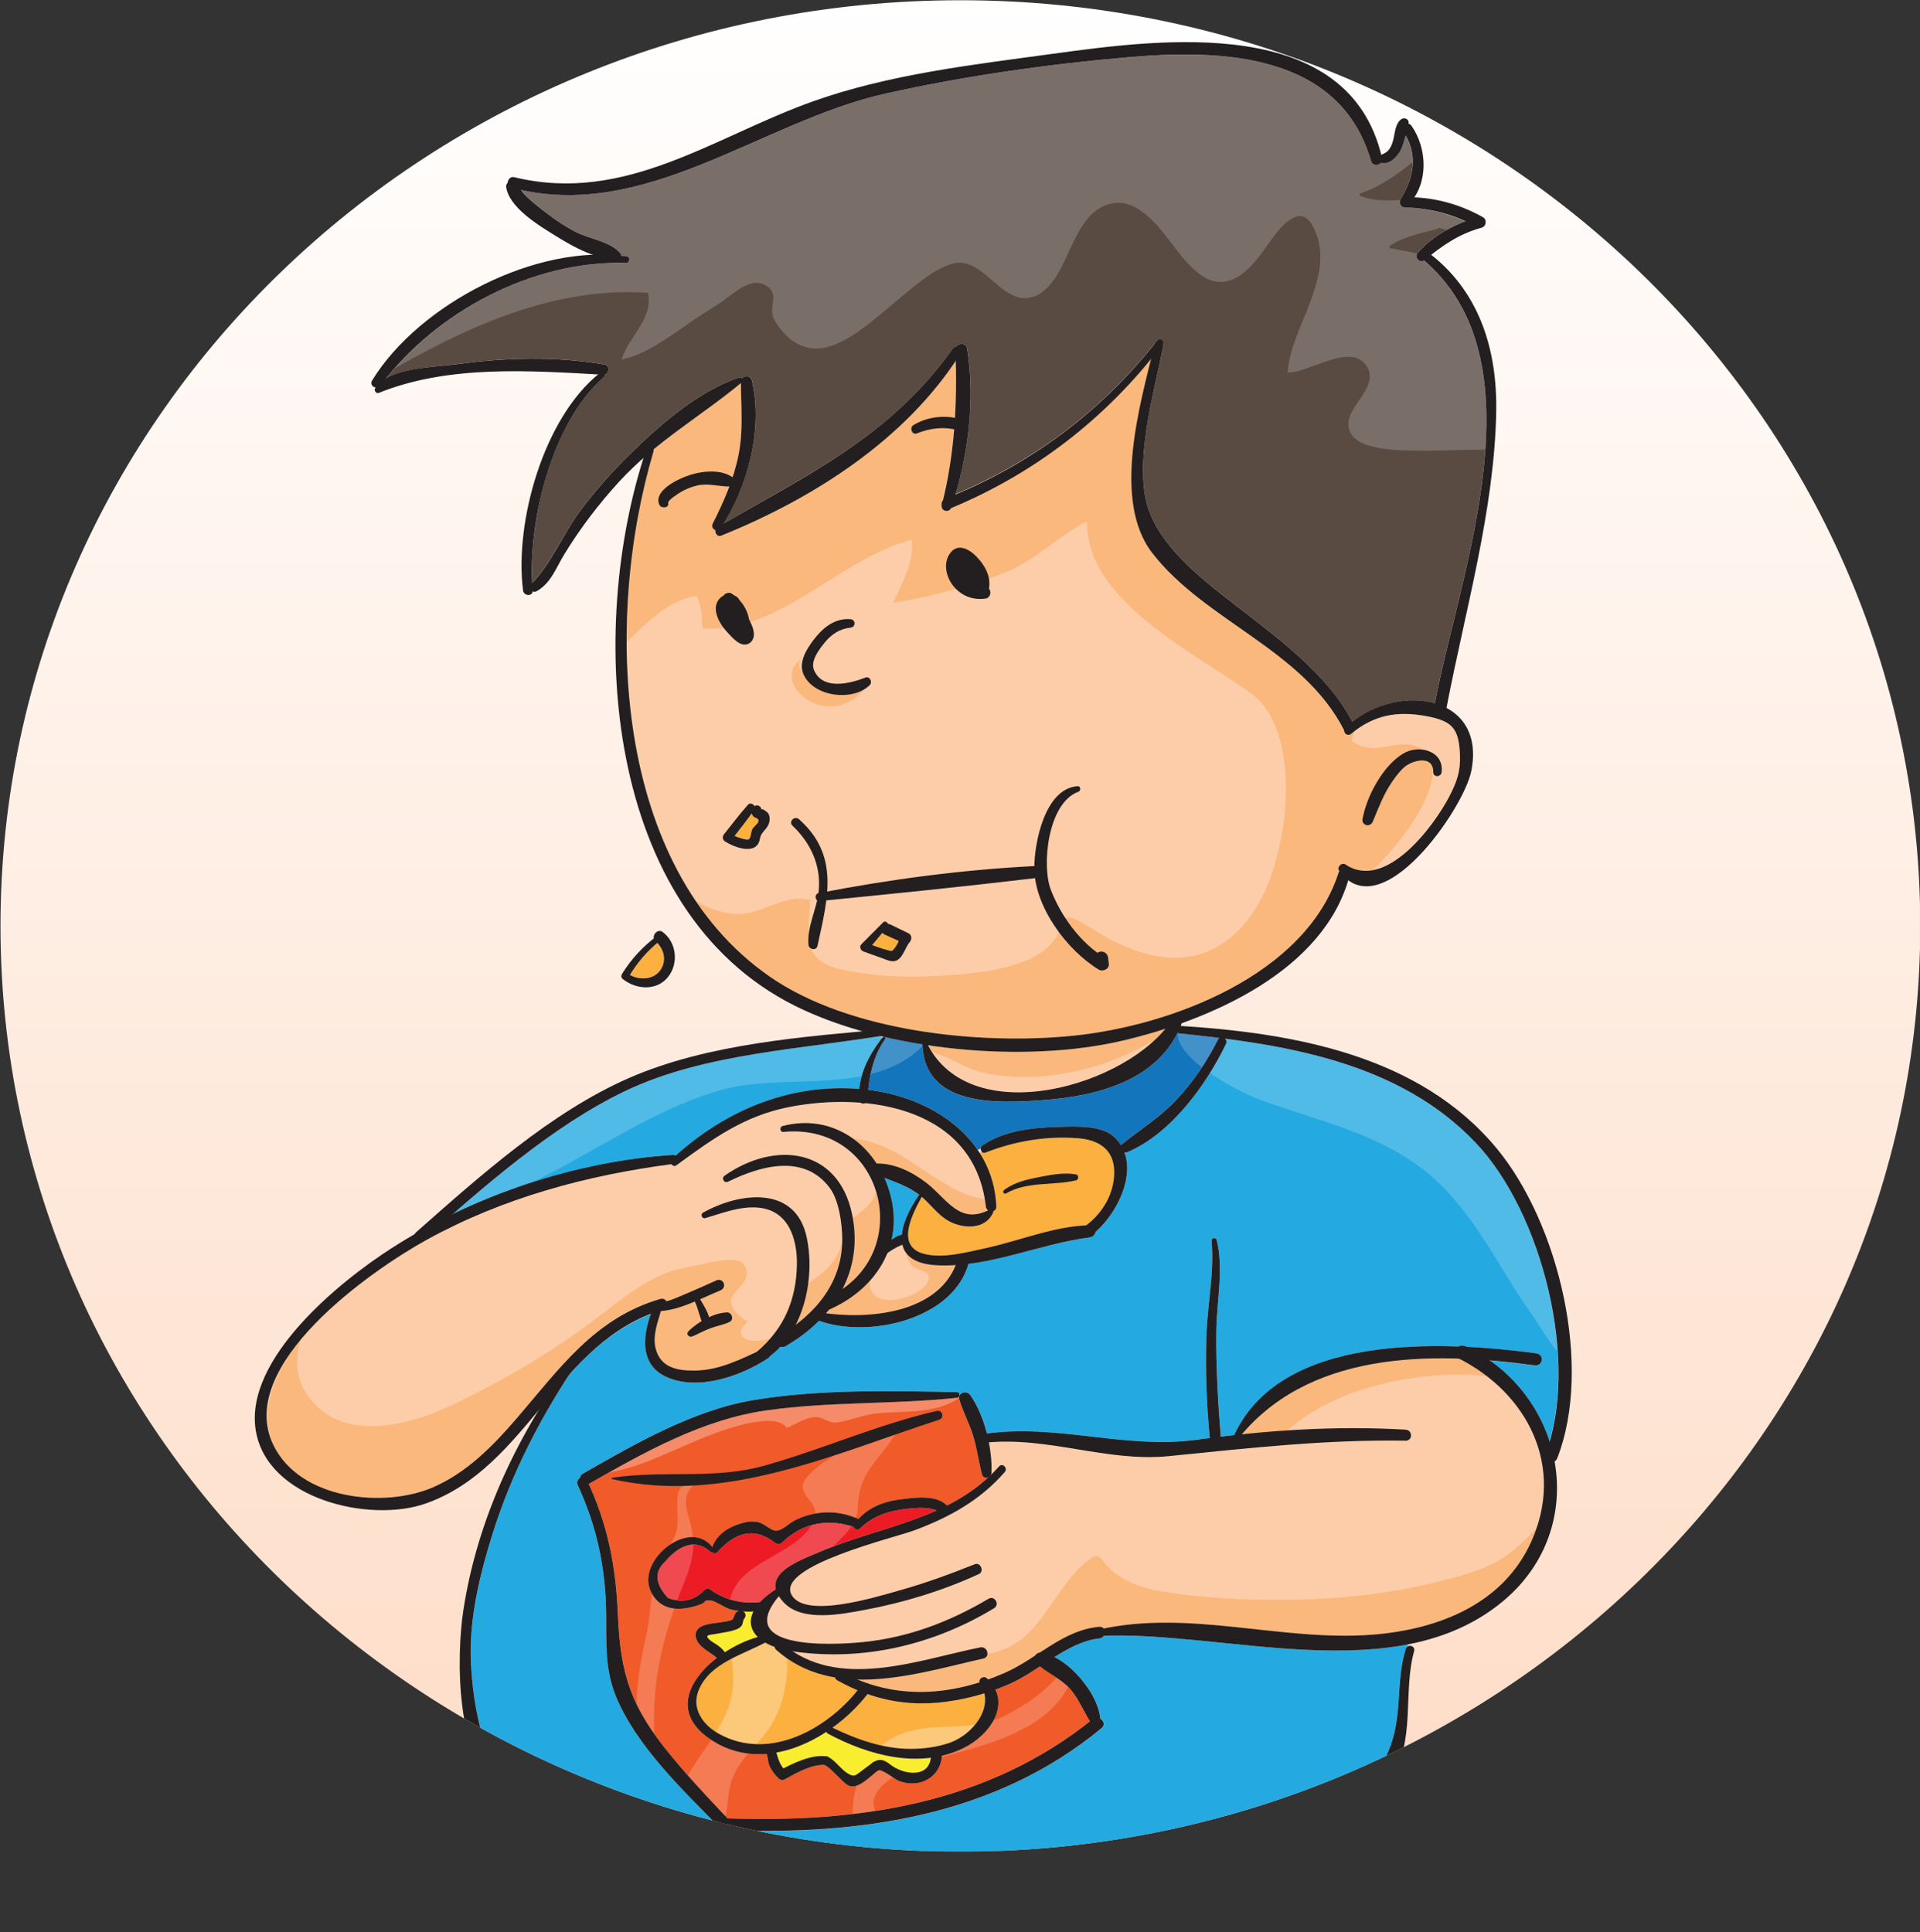 <svg clip-rule="evenodd" fill-rule="evenodd" stroke-linejoin="round" stroke-miterlimit="2" viewBox="0 0 608 612" xmlns="http://www.w3.org/2000/svg" xmlns:xlink="http://www.w3.org/1999/xlink"><rect x="0" y="0" width="608" height="612" fill="#333333" stroke="none"/><linearGradient id="a" gradientTransform="matrix(1 0 0 -1 0 .002)" gradientUnits="userSpaceOnUse" x1="0" x2="1" y1="0" y2="0"><stop offset="0" stop-color="#fedcc6"/><stop offset="1" stop-color="#fff"/></linearGradient><clipPath id="b"><path clip-rule="nonzero" d="m217.148 280.629c0 38.859 32.659 70.359 72.945 70.359s72.945-31.5 72.945-70.359c0-38.857-32.659-70.359-72.945-70.359s-72.945 31.502-72.945 70.359z"/></clipPath><clipPath id="c"><path clip-rule="nonzero" d="m217.148 280.629c0 38.859 32.659 70.359 72.945 70.359s72.945-31.5 72.945-70.359c0-38.857-32.659-70.359-72.945-70.359s-72.945 31.502-72.945 70.359z"/></clipPath><g clip-path="url(#b)" transform="matrix(4.167 0 0 4.167 -904.7 -876.12)"><path d="m.003-.512h.99v1.027h-.99z" fill="url(#a)" transform="matrix(0 -142.109 -142.109 0 290.257 351.353)"/><g fill-rule="nonzero"><path d="m0 41.793c-11.953-8.285-12.616-27.21-8.847-39.914.016-.054.014-.101.003-.144 2.148-1.77 4.467-3.26 6.639-5.054.011 1.86.184 3.599-.182 5.453-.367 1.855-1.113 3.541-1.957 5.224-.116.232.023.432.206.49-.047.247.149.546.434.431 6.829-2.729 13.68-7.092 17.824-13.29.083 3.64-.122 7.005-.97 10.597-.106.126-.129.298-.084.444-.012.378.518.507.689.152 6.008-2.502 11.136-6.365 15.223-11.386-1.127 4.468-2.783 11.075.06 14.775 4.007 5.216 11.483 7.349 14.612 13.527 0 .001.001.001.001.001-.014.233.287.433.519.239 1.741-1.45 3.513-1.743 5.663-1.353 2.006.364 2.516.91 2.605 2.925.055 1.259-.233 2.083-.832 3.23-1.154 2.211-4.805 7.153-7.861 5.127-.287-.19-.693.196-.485.485.006.009.012.015.019.023-.03.04-.057.082-.076.137-2.51 7.756-12.733 11.621-20.179 12.37-7.102.715-16.988-.305-23.024-4.489" fill="#fdcda9" transform="translate(275.619 242.69)"/><path d="m0-7.034c-4.525 1.029-8.704 2.921-13.138 4.167-3.766 1.057-7.716.325-11.541.913-.049.008-.045.085 0 .095 8.519 1.958 16.925-1.915 24.862-4.51.421-.138.251-.764-.183-.665" fill="#d1d3d4" transform="translate(288.298 324.526)"/><path d="m0-30.281c-4.826.696-9.251 3.181-13.439 5.577-.008.005-.016.004-.024.008 1.475 3.227 2.079 6.364 2.224 9.909.192 4.714 1.073 7.112 3.947 10.625 1.359 1.662 2.82 3.231 4.302 4.783.03.032.043.066.063.099 9.946.337 19.584-1.075 27.576-7.394-.536-.824-.88-1.745-1.578-2.501-.649-.702-1.509-1.09-2.216-1.667-.791.518-1.572 1.02-2.354 1.358-.347.151-.701.288-1.058.418.837 1.726-.743 3.647-2.461 4.464-.523.249-1.058.425-1.599.552 0 .004.001.006.001.01-.051.985-.695 1.781-1.662 2.029-.545.14-1.118.074-1.638-.128-.274-.107-1.274-.94-1.564-.777-.003.003-.004.006-.007.008-.496.358-1.337 1.28-2.008 1.194-.353-.045-.627-.379-.867-.6-.363-.336-.729-.762-1.158-1.023-1.008-.048-2.192.616-3.026 1.085-.154.086-.35.062-.477-.062-.296-.288-.538-.595-.703-.977-.115-.265-.117-.602-.203-.877-.009-.009-.021-.015-.028-.025-1.516.121-3.041-.212-4.428-1.217-2.706-1.959-1.448-4.417.664-6.055-.418-.358-.914-.61-1.29-1.013-.296-.318-.466-.843-.139-1.201.385-.423 1.311-.422 1.837-.53.177-.036.518-.056.678-.139.186-.096.119-.051.206-.245.093-.209.109-.35.338-.447.013-.005.026-.005.038-.009-.234-.033-.468-.08-.702-.147-.411-.116-1.063-.617-1.432-.64-.691-.042-.168.086-.88.331-1.386.476-2.949.525-3.677-1.037-1.106-2.373 2.95-5.607 4.684-3.335.346-.926 1.092-1.472 2.059-1.787.48-.157.89-.232 1.378-.144.477.086.965.626 1.37.659.467.038 1.007-.55 1.441-.774.559-.29 1.188-.479 1.81-.567 1.069-.151 2.065.031 3.036.456.841-.906 1.922-1.33 3.2-1.492 1.063-.135 2.619-.373 3.487.411.018.016.026.036.039.054 1.137-.573 2.211-1.273 3.188-2.183-.189.103-.448.068-.52-.195-.261-.955-.377-1.94-.664-2.892-.288-.954-.774-1.829-1.055-2.779-.024-.082-.022-.154-.008-.221-.002 0-.002.002-.004.002-.009 0-.012-.007-.019-.009-.035.048-.086.085-.16.093-4.815.507-9.727.273-14.518.964" fill="#f15a29" transform="translate(275.306 347.74)"/><path d="m0-48.672c-4.992-5.243-11.993-6.973-18.927-7.884l-.029.088c.037.086.043.187-.008.292-1.531 3.185-4.216 6.858-7.581 8.269-.042.017-.084.024-.124.023.703 2.019-.683 4.693-2.216 6.007-.037.197-.179.383-.432.415-3.096.4-6.104 1.607-9.212 1.996-1.202 4.282-7.652 5.681-11.35 4.339-.002-.001-.003-.003-.005-.004-.735.734-1.591 1.385-2.544 1.936-.14.081-.274.079-.388.033-.248.264-.515.508-.807.725-.031.056-.073.109-.14.154-2.014 1.362-5.261 2.482-7.65 1.458-2.067-.887-1.899-3.025-1.26-4.808-2.495.967-4.425 2.646-6.17 4.561-2.487 3.822-4.538 7.885-5.894 12.262-.851 2.745-1.579 5.693-1.619 8.577-.034 2.353.489 7.342 2.298 9.54.174-.017.353.046.465.247 3.108 5.56 12.544 6.273 18.229 7.095 6.337.917 12.783 1.235 19.176.852 6.663-.4 13.27-1.566 19.635-3.582 4.602-1.457 9.542-2.718 10.509-8.318.34-1.972.143-3.849.748-5.798.034-.11.12-.234.222-.35-7.385 1.461-16.206-.876-23.181-.642-.07.108-.181.192-.338.208-1.174.121-2.301.721-3.405 1.414 1.656.825 3.346 3.012 3.478 4.669.265.143.41.486.115.729-8.128 6.712-18.34 8.153-28.587 7.758-.175-.007-.29-.097-.359-.214-.08-.016-.159-.049-.232-.123-2.732-2.778-6.23-6.132-7.741-9.833-.856-2.093-.719-4.025-.741-6.234-.035-3.481-.686-6.648-2.16-9.828-.106-.23.011-.446.182-.546.011-.124.072-.244.213-.324 3.97-2.275 8.393-4.832 12.981-5.594 4.949-.822 10.431-.699 15.433-.599.115.003.168.073.189.153.03.004.052.016.066.037.172-.218.567-.246.764.03.554.779.99 1.836 1.27 2.93 5.477-.73 10.517 1.21 16.008.457.31-.043.621-.08.932-.119-.001-.012-.008-.019-.009-.031-.255-2.53-.329-5.072-.26-7.613.067-2.426.628-4.956.398-7.359-.021-.225.334-.262.387-.052.549 2.192.006 4.617-.026 6.866-.038 2.705.128 5.388.342 8.082.343-.041.687-.078 1.03-.116 2.756-5.922 10.434-6.976 17.061-6.73.144-.084.322-.113.51-.024.033.016.063.037.096.053 1.901.094 3.702.281 5.246.485.679.089.546 1.013-.125.922-1.109-.152-2.248-.279-3.399-.374 2.219 1.565 3.78 3.75 4.556 6.158 2.05-6.989-.764-17.62-5.62-22.721" fill="#24aae1" transform="translate(329.24 345.768)"/><path d="m0 3.557c8.127 1.454 16.441 1.974 24.678 1.315 7.899-.632 16.267-2.137 23.494-5.482 1.491-.69 3.03-1.491 4.111-2.766-.597 1.461-.792 3.167-1.287 4.673-.59 1.793-1.423 3.537-1.931 5.352-.029.106-.007.204.041.284h-61.65c.006-.018.014-.037.021-.056.126-.331-.234-.546-.51-.461-.46-1.542-.869-3.095-1.159-4.68-.247-1.352-.29-2.769-.502-4.134 3.245 4.313 9.697 5.061 14.694 5.955" fill="#10629e" transform="translate(270.125 349.285)"/><path d="m0 5.219c-.125-.087-.301-.042-.404.052-.768.817-1.692 1.022-2.773.615-.98-1.066-1.059-1.983-.237-2.75.821-.969 2.121-1.945 3.426-.789.05.044.11.043.166.026.088.118.267.174.382.046 1.295-1.448 2.741-2.015 4.386-.737.163.127.373.157.534 0 1.55-1.505 3.46-1.843 5.445-1.192.061.169.314.277.472.124.782-.761 1.752-1.207 2.823-1.39.809-.139 2.147-.338 3.001.01-2.828 1.265-5.971 1.906-8.901 3.161-1.331.57-3.636 1.388-3.292 2.836-.499.315-.903.637-1.202.959-1.424.143-2.626-.127-3.826-.971" fill="#ed1c24" transform="translate(271.052 325.823)"/><path d="m0 2.019c-.21-.15-.472-.274-.653-.46-.334-.345.115-.31.434-.376.537-.113 1.157-.162 1.668-.366.16-.064.3-.145.402-.291.1-.144.08-.393.183-.515.18-.213.105-.455-.072-.562.26.019.519.024.781.008-.355.72-.222 1.4.335 1.944-.818.222-1.703.635-2.517 1.169-.139-.218-.332-.387-.561-.551" fill="#f8ed2f" transform="translate(271.63 333.272)"/><path d="m0 4.827c-1.182-.661-2.083-1.889-1.537-3.269.82-2.069 3.279-2.706 5.064-3.661.213.125.461.235.733.333.001.076.03.153.106.22 1.343 1.198 2.864 1.829 4.472 2.1.017.085.07.166.171.222.512.286 1.028.528 1.546.744-2.415 3.026-6.799 5.414-10.555 3.311" fill="#fbb040" transform="translate(271.728 337.195)"/><path d="m0 1.535c-.426-.323-.761-.5-1.22-.269-.051.008-.102.025-.154.064-.305.229-.609.458-.914.687-.433.326-.533.442-1.004.152-.547-.338-.903-.945-1.479-1.255-.052-.028-.103-.038-.151-.04-.006-.001-.01-.004-.015-.005-1.035-.139-2.279.42-3.234.915-.298-.366-.399-.732-.549-1.203 1.328-.237 2.629-.808 3.804-1.578.019.058.057.112.128.15 2.352 1.255 5.129 2.162 7.796 1.822-.189 1.557-2.065 1.276-3.008.56" fill="#f8ed2f" transform="translate(284.825 342.873)"/><path d="m0 3.279c-.946.335-1.986.467-2.986.47-2.071.007-4.11-.724-5.947-1.616 1.03-.74 1.943-1.623 2.671-2.557 1.896.664 3.853.873 5.978.592.981-.13 1.947-.354 2.892-.645.364 1.587-1.127 3.232-2.608 3.756" fill="#fbb040" transform="translate(289.299 339.426)"/><path d="m0 2.355c-2.154 4.789-7.107 6.684-12.028 7.076-6.837.546-13.692-1.856-20.465-.452-.07-.093-.18-.156-.34-.142-1.744.148-3.16 1.07-4.591 2.004-.097.021-.171.07-.226.146-.768.5-1.543.992-2.383 1.359-.418.182-.839.345-1.262.496-.028-.029-.051-.059-.081-.089-.234-.218-.625.017-.549.3-3.089.975-6.252 1.036-9.278-.211 3.183.08 6.576-.912 9.557-1.585.559-.126.321-.966-.235-.854-4.516.912-10.087 3.037-14.244.302.018.003.032.006.05.009 5.329.764 10.68-.5 15.25-3.286.457-.279.043-.993-.421-.72-2.961 1.743-6.104 2.947-9.537 3.293-2.412.242-9.826.584-6.39-3.489.099.158.216.321.379.493 1.405 1.489 4.41.872 6.136.551 2.945-.548 5.967-1.468 8.687-2.732.412-.193.117-.916-.313-.744-1.921.767-3.856 1.477-5.852 2.027-1.451.401-7.031 2.175-8.073.313-1.231-2.197 7.826-4.354 9.31-4.906 2.661-.991 5.002-2.276 6.885-4.437.257-.295-.169-.727-.431-.432-.213.238-.432.462-.656.677.035-.052.073-.103.077-.176.039-.702-.031-1.507-.189-2.319 4.705-.389 9.024 1.512 13.695 1.043 6.069-.61 11.848-1.267 17.971-1.172.548.009.54-.815 0-.846-4.163-.244-8.296-.077-12.423.353 4.106-4.804 10.34-5.939 16.489-5.736 5.253 2.69 8.026 8.229 5.481 13.886" fill="#fdcda9" transform="translate(333.48 325.057)"/><path d="m0 4.768c.077-.089.149-.18.223-.271 2.068-.902 3.663-2.411 4.429-4.282.237-.177.493-.341.753-.48.13-.07.272-.12.404-.181.206.896 1.019 1.52 2.778 1.577.42.013.836-.004 1.251-.03-1.461 3.619-6.452 4.113-9.838 3.667" fill="#fdcda9" transform="translate(279.884 305.3)"/><path d="m0 3.961c-.27.033-.536.21-.757.351-.009.005-.015.013-.024.018.26-1.14.232-2.383-.161-3.683-.107-.353-.24-.689-.387-1.016.894.348 1.774.65 2.588 1.249.016.012.03.028.046.04-.708 1.034-1.222 2.118-1.305 3.041" fill="#24aae1" transform="translate(285.648 300.144)"/><path d="m0 4.267c-2.568.116-5.158 1.191-7.65 1.727-1.409.302-3.231.81-4.672.423-2.131-.572-.901-2.956-.159-4.306.714.611 1.278 1.416 2.112 1.854 1.126.591 2.774.6 3.322-.697.013-.03.013-.061.011-.09.136-.045.239-.164.23-.363-.063-1.555-.534-2.915-1.28-4.079l.17-.072c.063.076.162.114.287.065 2.236-.875 4.58-1.266 6.987-1.09 1.754.128 2.924.97 2.777 2.904-.115 1.521-.951 2.816-2.135 3.724" fill="#fbb040" transform="translate(299.633 299.126)"/><path d="m0-8.838c1.035.106 2.081.222 3.129.353-.031.027-.061.06-.083.105-.858 1.712-1.918 3.286-3.241 4.675-1.242 1.304-2.743 2.19-4.1 3.333-.018.016-.028.036-.042.055-.13-.214-.279-.421-.472-.609-.992-.968-3.018-.833-4.261-.801-1.952.049-4.15.282-5.793 1.407-.086.058-.123.152-.128.246l-.232.098c-1.789-2.612-5.026-4.17-8.322-4.568.147-1.365.468-2.723 1.281-3.852.038-.053.019-.1-.016-.132l.015-.022c.935.216 1.889.401 2.856.555-.006.018-.019.032-.018.053.205 4.681 5.646 4.446 9.104 4.195 3.94-.287 8.403-1.362 10.278-5.115.018.005.025.022.045.024" fill="#1375bc" transform="translate(306.635 297.624)"/><path d="m0-4.998c5.082.762 10.436.668 14.736-.333 1.056-.246 2.166-.554 3.29-.915-3.803 4.571-14.76 7.494-18.026 1.248" fill="#fdcda9" transform="translate(287.638 294.692)"/><path d="m0 11.166c-1.211 1.212-2.331 2.505-3.363 3.872-1.29 1.707-2.22 4.009-3.689 5.544-.27-5.003 1.602-12.311 5.411-15.626.076-.066.074-.141.047-.208.384-.04.467-.685.05-.758-3.721-.66-7.595-.541-11.329-.024-1.417.197-3.866.234-5.317 1.117 4.258-5.326 11.38-9.036 18.256-8.812.278.009.353-.453.067-.497-.173-.026-.353-.033-.529-.052.024-.012.055-.012.079-.024.028-.014.042-.059.023-.085-.741-.993-2.44-1.167-3.519-1.739-.71-.378-1.383-.816-2.022-1.305-.28-.214-1.695-1.247-2.053-1.855 9.778 2.16 18.451-5.255 27.667-7.314 6.044-1.35 12.376-2.244 18.534-2.776 7.093-.614 16.007-.286 18.374 7.886.116.399.585.379.774.122.534.173 1.09-.311 1.37-.739.199-.304.31-.654.405-1.002.026-.093.056-.188.088-.284.877 1.573.592 3.194-.346 4.732-.032.052-.045.104-.05.156-.093.225.018.538.34.547 1.618.05 3.137.406 4.582 1.066-1.346.537-2.625 1.285-3.594 2.364-.311.346.092.779.454.6 9.041 7.78 2.71 23.751.824 33.672-1.952-.561-4.471-.044-6.26 1.412-2.001-3.883-6.305-6.853-9.668-9.489-2.492-1.953-5.551-4.499-6.092-7.74-.58-3.47.711-7.977 1.383-11.329.017-.085-.001-.156-.032-.219.072-.214-.248-.45-.409-.244-.038.049-.08.093-.118.142-.01.01-.019.02-.027.032-4.062 5.128-9.193 9.005-15.207 11.529 1.057-3.533 1.472-7.484.887-11.092-.068-.419-.643-.4-.824-.093-.099.006-.198.048-.271.15-4.624 6.506-10.792 9.429-17.433 13.279 1.925-3.05 3.03-7.386 2.176-10.904-.091-.373-.562-.38-.754-.128-.052-.067-.132-.113-.22-.082-3.245 1.098-6.278 3.808-8.665 6.198" fill="#594a42" transform="translate(264.611 233.975)"/><path d="m0-5.157c5.846-2.809 13.064-3.161 19.441-4.196.026.006.051.012.077.018l-.057.08.08.057c-.893 1.185-1.578 2.426-1.714 3.872-5.26-.425-10.128 1.612-13.961 5.077-.053-.041-.121-.069-.214-.063-5.685.37-11.507 1.978-16.738 4.508 4.01-3.495 8.429-7.115 13.086-9.353" fill="#24aae1" transform="translate(264.59 298.346)"/><path d="m0 21.451c-2.739-6.223 7.283-13.206 11.619-15.6 5.779-3.189 12.116-4.9 18.621-5.758.082.119.234.187.375.085 2.757-2.013 5.146-3.762 8.579-4.43 1.74-.339 3.645-.466 5.498-.31.065.026.126.032.194.015 4.491.429 8.625 2.6 9.245 7.842.016.135.085.232.175.297-2.224 1.075-3.16-.918-4.701-2.096-1.05-.804-2.429-1.505-3.774-1.452-1.526-2.337-4.175-3.63-7.15-2.857-.243.063-.202.477.061.452 7.242-.698 9.851 8.223 4.508 11.912.853-1.674 1.162-3.602.71-5.707-1.064-4.966-5.816-5.578-9.68-2.883-.28.195-.04.611.268.459 2.452-1.209 5.769-2.146 7.723.482.703.945.936 2.714.943 3.854.018 2.789-1.432 4.931-3.513 6.506 1.018-2.019 1.263-4.542.822-6.618-.844-3.975-5.108-3.431-7.889-1.867-.223.125-.073.486.174.414 1.296-.377 2.589-.904 3.961-.803 2.336.17 3.04 2.326 3 4.355-.053 2.673-.979 4.836-3.009 6.576-.009.008-.012.018-.02.027-1.516.691-2.976 1.399-4.697 1.426-1.267.02-2.619-.17-3.002-1.673-.245-.957.146-1.982.414-2.895.058-.018.111-.045.17-.062.518-.151.298-.961-.223-.81-5.004 1.444-7.681 5.308-10.941 9.094-1.803 2.094-3.779 4.112-6.358 5.226-3.514 1.517-10.24 1.03-12.103-3.201" fill="#fdcda9" transform="translate(237.896 298.646)"/><path d="m0 1.223c-.398-.097-.791-.242-1.182-.382.26-.314.52-.628.781-.941.037.052.087.1.162.135.358.165.717.33 1.075.495-.091.207-.207.423-.32.555-.206.238-.155.226-.516.138" fill="#fbb040" transform="translate(284.569 281.248)"/><path d="m0-2.865c.455.489.675 1.148.388 1.795-.429.962-1.618 1.07-2.445.617.555-.917 1.241-1.72 2.057-2.412" fill="#fbb040" transform="translate(267.052 284.807)"/><path d="m0 .299c-.137.215-.099.661-.289.798-.12.087-.505-.055-.657-.097-.147-.04-.286-.096-.421-.159.442-.569.884-1.139 1.302-1.726.027.102.064.182.148.265.086.085.231.097.304.165.243.23-.234.513-.387.754" fill="#fbb040" transform="translate(274.301 272.945)"/><path d="m0-.061c-.523-.095-1.063-.22-1.535-.474-.34-.183-.662-.473-.672-.885-.003-.151.034-.295.091-.434-.287.221-.517.503-.614.865-.303 1.127.781 2.146 1.735 2.507.631.238 1.324.275 1.973.088.776-.223 1.416-.745 1.917-1.366-.388-.038-.777-.056-1.165-.087-.579-.047-1.158-.11-1.73-.214" fill="#fbb87d" transform="translate(280.058 262.223)"/><path d="m0 25.758c-.007-.008-.014-.015-.02-.023-.208-.289.199-.675.486-.485.68.451 1.39.543 2.097.409.278-.283.564-.558.832-.852 1.031-1.129 1.983-2.341 2.733-3.677.303-.54.555-1.1.733-1.693.158-.524.264-1.082.198-1.63-.064-.522-.319-.994-.751-1.3-.517-.365-1.11-.431-1.724-.369-.63.064-1.246.229-1.88.254-.637.025-1.237-.127-1.739-.53-.028-.023-.032-.065-.026-.098.049-.233.136-.449.24-.659-.096.073-.193.136-.288.215-.233.195-.534-.006-.519-.239h-.001c-3.129-6.178-10.605-8.312-14.612-13.528-2.843-3.699-1.188-10.306-.061-14.774-4.087 5.021-9.215 8.883-15.222 11.385-.171.355-.702.226-.689-.151-.045-.147-.022-.318.084-.444.847-3.592 1.053-6.957.97-10.598-4.145 6.198-10.995 10.561-17.824 13.291-.285.114-.481-.185-.434-.431-.184-.058-.322-.259-.206-.49.844-1.684 1.59-3.37 1.956-5.224.367-1.855.193-3.593.183-5.453-2.172 1.793-4.492 3.284-6.639 5.053.01.043.013.09-.003.145-1.284 4.327-2.052 9.377-2.036 14.482.511-.493 1.016-.994 1.547-1.464 1.052-.93 2.248-1.804 3.668-2.028.041-.007.092.003.113.046.371.769.419 1.585.423 2.422 1.237.067 2.463-.123 3.639-.509 4.363-1.431 7.708-4.976 12.156-6.214.067-.018.123.033.127.097.114 1.703-.74 3.181-1.437 4.671 1.178-.185 2.347-.426 3.504-.718 1.093-.276 2.177-.592 3.248-.946 1.033-.341 2.057-.699 3.005-1.24 1.69-.963 3.123-2.308 4.842-3.226.066-.036.15.008.15.086.003.602.087 1.197.252 1.775.718 2.514 2.746 4.46 4.734 6.037 2.096 1.662 4.401 3.023 6.615 4.518.43.29.878.573 1.262.924.368.338.68.735.94 1.162.586.961.914 2.067 1.099 3.172.416 2.492.182 5.113-.428 7.553-.613 2.45-1.71 4.907-3.754 6.495-1.018.79-2.231 1.27-3.519 1.364-1.359.1-2.72-.21-3.979-.707-.693-.273-1.362-.604-2.009-.972-.682-.389-1.321-.863-2.034-1.194-.273-.127-.691-.318-.915-.016-.201.271-.274.647-.412.951-.504 1.114-1.533 1.803-2.642 2.237-1.388.544-2.898.783-4.376.928-1.826.179-3.657.281-5.492.194-.961-.046-1.92-.14-2.87-.296-.713-.116-1.443-.245-2.113-.526-.805-.338-1.333-.92-1.457-1.796-.147-1.041.024-2.126.035-3.175-1.483-.4-2.851.494-4.24.877-.649.18-1.323.249-1.988.128-.65-.117-1.283-.34-1.875-.628-.201-.097-.391-.214-.582-.328 1.505 2.234 3.369 4.199 5.646 5.778 6.035 4.183 15.922 5.203 23.024 4.488 7.445-.749 17.669-4.613 20.179-12.37.018-.054.046-.096.076-.136" fill="#fbb87d" transform="translate(318.898 250.707)"/><path d="m0 5.113c.865-.75 1.834-1.374 2.854-1.89 1.077-.545 2.211-.974 3.371-1.306 1.2-.345 2.429-.585 3.668-.736 1.226-.15 2.464-.209 3.699-.172.461.013.92.051 1.378.092-.636-.487-1.322-.931-2.066-1.311-6.148-.203-12.383.931-16.488 5.736 1.148-.12 2.297-.213 3.446-.289.046-.041.091-.083.138-.124" fill="#fbb87d" transform="translate(315.094 313.737)"/><path d="m0-11.056c-.672.65-1.407 1.244-2.221 1.709-.826.474-1.721.755-2.629 1.027-3.94 1.182-8.07 1.717-12.174 1.849-2.093.067-4.191.024-6.279-.127-1.004-.072-2.006-.17-3.004-.295-.956-.12-1.906-.264-2.829-.549-.847-.261-1.66-.668-2.331-1.255-.231-.202-.432-.432-.627-.67-.11-.135-.236-.333-.407-.4-.198-.078-.417.076-.572.183-.363.249-.699.557-1.001.875-.506.53-.947 1.115-1.369 1.713-.793 1.124-1.523 2.329-2.551 3.26-.839.76-1.832 1.212-2.911 1.389-.009.163-.105.314-.318.362-2.982.672-6.374 1.665-9.557 1.584 3.026 1.248 6.189 1.186 9.278.212-.076-.284.314-.519.549-.3.03.029.053.059.081.088.423-.15.844-.313 1.262-.496.839-.367 1.615-.859 2.382-1.358.056-.077.13-.125.227-.146 1.431-.934 2.847-1.856 4.591-2.005.16-.013.27.049.34.142 6.773-1.403 13.628.998 20.465.453 4.92-.393 9.874-2.288 12.028-7.077.152-.338.283-.677.397-1.015-.269.286-.538.574-.82.847" fill="#fbb87d" transform="translate(333.057 338.3)"/><path d="m0 2.78c.399.129.814.201 1.229.264.442.068.887.114 1.334.141.862.052 1.728.031 2.586-.057 1.568-.161 3.106-.481 4.59-1.013 1.24-.444 2.426-1.018 3.578-1.651.329-.298.633-.604.897-.921-1.124.361-2.235.669-3.29.915-4.301 1.001-9.654 1.095-14.737.333.103.195.233.355.35.532 1.197.366 2.27 1.072 3.463 1.457" fill="#fbb87d" transform="translate(291.451 288.903)"/><path d="m0-6.656c-.489.087-1.191.153-1.614-.174-.47-.364-.005-.907.327-1.211-.302-.195-.601-.403-.852-.661-.301-.31-.523-.716-.353-1.148.147-.374.471-.652.725-.952.279-.328.499-.712.392-1.156-.062-.254-.184-.481-.419-.608-.264-.142-.586-.163-.88-.16-.733.006-1.459.18-2.172.337-.763.168-1.535.269-2.279.521-1.854.626-3.417 1.845-4.947 3.027-1.699 1.314-3.45 2.552-5.281 3.674-1.965 1.205-4 2.297-6.073 3.306-1.654.806-3.436 1.453-5.268 1.687-1.785.228-3.695-.014-5.1-1.223-.645-.555-1.173-1.247-1.468-2.05-.263-.714-.323-1.487-.22-2.239.044-.327.125-.645.221-.958-2.062 2.526-3.236 5.332-2.062 7.999 1.863 4.231 8.59 4.718 12.103 3.2 2.579-1.113 4.555-3.131 6.359-5.226 3.259-3.785 5.936-7.65 10.94-9.093.522-.151.741.658.224.81-.06.017-.113.044-.171.062-.267.913-.658 1.938-.414 2.895.383 1.503 1.735 1.693 3.003 1.673 1.72-.027 3.18-.735 4.696-1.427.008-.009.011-.018.021-.027.364-.312.68-.643.975-.982-.137.041-.274.08-.413.104" fill="#fbb87d" transform="translate(275.219 318.742)"/><path d="m-1.607-5.239c-.153 1.171.279 2.262.77 3.303-.422 1.004-.701 2.078-.77 3.145-.973-2.356-1.142-4.873.181-7.22-.08.252-.147.508-.181.772" fill="#fbb87d" transform="matrix(-.862 -.507 -.507 .862 276.824 309.052)"/><path d="m0-3.408c.348 1.97.036 3.781-.769 5.362 2.576-1.779 3.288-4.77 2.539-7.316-.278.829-1.049 1.439-1.77 1.954" fill="#fbb87d" transform="translate(281.916 306.243)"/><path d="m0 2.698c-.699-.107-1.373-.338-2.012-.646-1.467-.706-2.757-1.722-4.147-2.562-1.191-.719-2.486-1.314-3.876-1.4.705.504 1.329 1.137 1.824 1.896 1.345-.054 2.724.648 3.775 1.451 1.54 1.178 2.476 3.171 4.701 2.096-.09-.064-.16-.162-.175-.296-.023-.186-.059-.36-.09-.539" fill="#fbb87d" transform="translate(291.938 298.705)"/><path d="m0-3.143c-1.303-.042-2.084-.396-2.487-.94.063.355.199.695.444.963.264.289.672.31 1.003.481.301.155.326.436.193.725-.136.295-.372.514-.637.694-.637.431-1.451.687-2.219.706-.673.016-1.438-.241-1.536-1.005-.023-.174-.003-.347.032-.518-.827.939-1.903 1.713-3.158 2.26-.073.091-.146.182-.222.271 3.385.446 8.377-.048 9.837-3.667-.415.026-.83.044-1.25.03" fill="#fbb87d" transform="translate(288.471 309.574)"/></g></g><g clip-path="url(#c)" fill-rule="nonzero" transform="matrix(4.167 0 0 4.167 -904.7 -876.12)"><path d="m0 6.749c.017-.045.046-.085.06-.131.093-.313.091-.637.111-.96.045-.763.233-1.503.603-2.173.688-1.247 1.801-2.204 2.432-3.485-1.294.584-2.641 1.025-4.014 1.377.04.044.051.113-.016.146-.152.077-.301.158-.448.243-.419.239-.826.5-1.217.782-.411.297-.816.62-1.149 1.005-.132.152-.256.319-.337.505-.082.189-.078.369-.016.565.135.426.487.735.719 1.105.139.222.205.453.21.688.075-.014.148-.039.223-.05.998-.141 1.93.018 2.839.383" fill="#fff" opacity=".2" transform="translate(282.142 318.884)"/><path d="m0 3.922c1.962-.784 3.851-1.74 5.868-2.383.904-.289 1.845-.547 2.797-.607.581-.036 1.336.007 1.719.514.458-.166.874-.433 1.325-.615.396-.161.881-.279 1.297-.127.406.149.74.391 1.192.334.536-.067 1.057-.225 1.575-.373.504-.143 1.012-.278 1.535-.325.472-.043.946-.06 1.42-.08.939-.039 1.888-.072 2.811-.274.702-.154 1.366-.417 1.959-.807 0-.032-.01-.069-.004-.098-.001 0-.002.002-.003.002-.009 0-.012-.007-.02-.009-.034.048-.085.085-.159.093-4.816.507-9.728.273-14.519.964-4.249.613-8.187 2.612-11.926 4.717 1.071-.194 2.116-.52 3.133-.926" fill="#fff" opacity=".3" transform="translate(266.512 317.328)"/><path d="m0-10.651c-.007.058-.016.117-.023.174-.112.887-.182 1.781-.339 2.661-.078.435-.193.863-.284 1.296-.093.446-.178.894-.251 1.345-.156.959-.254 1.932-.276 2.906.36.754.794 1.496 1.337 2.269-.031-1.208-.007-2.418.13-3.619.163-1.417.456-2.814.852-4.183.166-.575.36-1.14.556-1.704-.687-.074-1.296-.409-1.702-1.145" fill="#fff" opacity=".2" transform="translate(266.66 342.007)"/><path d="m0-2.29c.063-.487.347-.872.699-1.189-.357.023-.75.073-1.028.289-.243.189-.305.5-.325.791-.033.477.007.959.012 1.437.004.334.015.66-.058.988-.067.305-.191.594-.339.868-.056.101-.122.197-.182.295.546-.363 1.163-.582 1.745-.563-.046-.493-.143-.977-.288-1.452-.143-.471-.3-.965-.236-1.464" fill="#fff" opacity=".2" transform="translate(269.243 326.477)"/><path d="m0 .853c.227-.887.772-1.622 1.358-2.309-.973-.112-1.933-.424-2.839-1.024-.599.892-1.247 1.761-1.757 2.694.932 1.058 1.885 2.097 2.859 3.119.143-.822.172-1.672.379-2.48" fill="#fff" opacity=".2" transform="translate(272.638 344.966)"/><path d="m0 6.041c.664-.19 1.332-.366 1.998-.557 1.544-.442 3.085-.961 4.489-1.751 1.283-.722 2.451-1.705 3.122-3.029-.268-.269-.563-.496-.867-.704-.498.536-1.036 1.034-1.621 1.474-.641.482-1.335.882-2.036 1.27-.37.204-.759.367-1.158.503-.484.895-1.367 1.675-2.306 2.122-.523.249-1.058.425-1.6.552 0 .004.002.006.002.01-.002.039-.019.071-.023.11" fill="#fff" opacity=".2" transform="translate(288.667 337.769)"/><path d="m0 .798c.162-.45.501-.813.868-1.109.164-.133.343-.246.52-.362-.405-.27-.947-.636-1.148-.522-.003.002-.004.005-.007.008-.405.292-1.038.951-1.622 1.14-.198.7-.295 1.426-.308 2.154.579-.068 1.152-.159 1.725-.247-.128-.341-.155-.71-.028-1.062" fill="#fff" opacity=".2" transform="translate(283.585 346.02)"/><path d="m0-18.569c.802.552 1.647 1.042 2.521 1.47 1.204.591 2.485.998 3.757 1.414 1.56.51 3.129.995 4.66 1.589 1.516.589 2.989 1.291 4.345 2.194 1.241.825 2.343 1.841 3.314 2.971 1.913 2.227 3.313 4.824 4.896 7.282.463.719.964 1.413 1.431 2.129.456.7.893 1.43 1.445 2.058.016.018.031.035.047.052-.395-5.893-2.797-12.26-6.23-15.865-4.993-5.243-11.994-6.973-18.927-7.884l-.03.088c.038.086.043.187-.007.292-.347.723-.762 1.47-1.222 2.21" fill="#fff" opacity=".2" transform="translate(309.054 310.371)"/><path d="m0 4.223c.257-.692.558-1.366.8-2.063.242-.696.416-1.421.434-2.16-.842.005-1.614.645-2.167 1.297-.822.767-.743 1.684.237 2.751.24.09.471.145.696.175" fill="#fff" opacity=".2" transform="translate(268.571 327.662)"/><path d="m0-4.776c.09-.109.171-.232.254-.352-1.048-.313-2.071-.347-3.03-.078-.185.298-.408.575-.665.81-.795.727-1.764 1.24-2.689 1.779-.913.53-1.834 1.091-2.408 2.009-.198.317-.323.658-.42 1.006.717.225 1.462.301 2.285.218.298-.322.703-.644 1.202-.959-.344-1.448 1.961-2.266 3.292-2.836.347-.149.698-.288 1.05-.421.379-.388.781-.755 1.129-1.176" fill="#fff" opacity=".2" transform="translate(281.551 331.397)"/><path d="m0 5.965c.334-.445.611-.933.838-1.44.589-1.322.802-2.761.772-4.199-.289-.2-.576-.406-.851-.652-.076-.067-.105-.145-.106-.22-.272-.098-.52-.208-.733-.333-.785.42-1.697.784-2.546 1.23.048.392.091.785.107 1.181.025.572-.002 1.148-.121 1.709-.125.589-.343 1.162-.607 1.702-.165.336-.356.662-.555.983.065.041.128.087.195.125.932.521 1.902.766 2.872.793.254-.286.505-.574.735-.879" fill="#fff" opacity=".3" transform="translate(275.335 335.971)"/><path d="m0-1.578c-1.466.053-3.016.08-4.366.724-.405.193-.766.449-1.104.731.722.159 1.456.254 2.195.252.999-.003 2.04-.136 2.985-.471.698-.246 1.39-.746 1.897-1.367-.533.072-1.069.111-1.607.131" fill="#fff" opacity=".3" transform="translate(289.589 343.047)"/><path d="m0-1.773c.131.468.422.881.742 1.239.316.353.678.662 1.052.952.45-.683.866-1.39 1.236-2.128.023-.045.052-.079.083-.105-1.048-.132-2.093-.247-3.129-.354-.019-.001-.027-.017-.044-.022.005.141.021.28.06.418" fill="#fff" opacity=".2" transform="translate(306.651 290.955)"/><path d="m0-2.51c-.575.799-.896 1.714-1.092 2.664 1.476-.373 2.863-1.027 3.938-2.132-.001-.027-.008-.051-.009-.078-.001-.021.013-.035.018-.053-.967-.154-1.92-.339-2.855-.555l-.016.022c.035.032.054.079.016.132" fill="#fff" opacity=".2" transform="translate(284.371 291.738)"/><path d="m0 1.555c-.34.168-.708-.203-.496-.535-.691-.132-1.381-.262-2.069-.4-.09-.018-.09-.139-.024-.183 1.1-.725 2.407-.951 3.656-1.294.013-.049.056-.088.118-.066.187.068.383.126.583.175.444-.246.9-.473 1.372-.661-1.445-.66-2.964-1.016-4.582-1.066-.322-.01-.433-.323-.34-.548.001-.009.008-.019.01-.028-.172.011-.343.031-.514.036-.855.027-1.743-.016-2.547-.333-.091-.036-.099-.16 0-.193 1.476-.496 2.767-1.395 3.965-2.378.003-.666-.151-1.333-.518-1.991-.032.096-.062.191-.088.284-.095.348-.206.698-.405 1.002-.28.428-.836.912-1.37.739-.189.256-.658.276-.774-.122-2.367-8.172-11.281-8.5-18.373-7.887-6.159.533-12.491 1.427-18.535 2.777-9.215 2.059-17.889 9.474-27.667 7.314.358.608 1.773 1.641 2.053 1.855.639.488 1.312.926 2.023 1.304 1.078.573 2.777.746 3.518 1.74.019.025.005.07-.023.084-.024.013-.055.013-.079.025.176.019.356.026.529.052.286.044.211.506-.067.497-6.526-.213-13.27 3.122-17.581 8.016.601-.342 1.202-.683 1.81-1.01 5.336-2.871 11.21-5.162 17.373-4.746.041.003.089.029.097.074.339 1.958-1.502 3.259-2.021 4.989.906-.183 1.75-.578 2.546-1.043.903-.527 1.756-1.137 2.613-1.737.747-.523 1.52-.993 2.284-1.488 1.025-.665 2.43-2.221 3.71-1.219.426.334.393.801.326 1.288-.055.409-.086.794.112 1.173.189.357.458.703.726 1.004.844.951 1.975 1.404 3.23 1.099 1.251-.304 2.357-1.105 3.356-1.884 1.106-.861 2.143-1.807 3.239-2.679.888-.706 1.851-1.449 2.953-1.779 1.268-.379 2.287.59 3.174 1.353.546.471 1.13.978 1.84 1.177.708.198 1.414-.011 1.97-.473 1.054-.874 1.562-2.306 2.145-3.502.543-1.116 1.193-2.393 2.381-2.936.832-.379 1.72-.322 2.508.134 1.812 1.047 2.774 3.143 4.251 4.56.688.659 1.562 1.222 2.555 1.024 1.228-.244 2.068-1.302 2.784-2.241.662-.868 1.342-2.079 2.344-2.598 1.016-.527 1.547.64 1.808 1.432.549 1.667.048 3.407-.541 4.993-.642 1.728-1.554 3.464-1.711 5.326.506.024 1.02-.157 1.489-.319.598-.207 1.186-.442 1.792-.624.935-.28 2.094-.505 2.713.447 1.161 1.785-2.059 3.257-1.235 5.039.276.597.944.888 1.54 1.056.855.242 1.759.301 2.643.332 2.025.07 4.051-.056 6.076-.053.388-5.596-.537-10.841-4.655-14.384" fill="#fff" opacity=".2" transform="translate(325.321 228.493)"/><path d="m0 1.685c2.112-1.173 4.266-2.292 6.551-3.092 1.011-.354 2.031-.64 3.093-.784.948-.128 1.903-.183 2.858-.222 1.971-.08 3.961-.078 5.908-.432.06-.011.119-.025.179-.037.286-1.042.843-1.987 1.527-2.895l-.079-.057.057-.08c-.026-.006-.052-.012-.077-.018-6.377 1.035-13.595 1.387-19.441 4.196-4.658 2.238-9.076 5.858-13.086 9.353 1.914-.926 3.908-1.725 5.946-2.389 2.246-1.07 4.391-2.335 6.564-3.543" fill="#fff" opacity=".2" transform="translate(264.015 294.925)"/><g fill="#231f20"><path d="m-8.084-16.689c-1.554 6.729-1.288 13.518.77 20.108.161.512-.616.851-.77.336-2.026-6.755-2.175-13.718-.487-20.559.068-.276.552-.164.487.115" transform="matrix(-.629 -.778 -.778 .629 287.006 240.313)"/><path d="m.164-.012c1.186 3.811 1.623 8.196.874 12.134-.095.497-.903.355-.874-.141.249-4.088.173-7.787-.714-11.817-.102-.465.575-.624.714-.176" transform="matrix(1 .027 .027 -1 289.234 248.813)"/><path d="m-8.692-18.145c-2.206 7.845-.511 14.615.688 22.404.06.39-.566.6-.688.198-2.209-7.25-3.135-15.57-.651-22.849.147-.43.77-.177.651.247" transform="matrix(-.628 -.778 -.778 .628 269.927 241.405)"/><path d="m0 11.339c2.055-3.057 3.261-7.599 2.376-11.242-.113-.466-.832-.362-.831.113.004 1.9.195 3.669-.18 5.558-.368 1.854-1.116 3.54-1.96 5.223-.199.398.347.717.595.348" transform="translate(271.87 239.057)"/><path d="m0-16.372c-3.245 1.099-6.275 3.811-8.662 6.2-1.211 1.213-2.331 2.506-3.363 3.872-1.31 1.735-2.25 4.108-3.77 5.63-.277.277.076.738.417.542 1.11-.642 1.453-1.757 2.115-2.836 1.208-1.966 2.608-3.811 4.168-5.51 2.781-3.028 6.205-4.953 9.309-7.531.169-.14-.012-.435-.214-.367" transform="translate(273.275 255.315)"/><path d="m-3.333-17.307c3.064 4.509 2.854 12.706.703 17.478-.19.421-.884.229-.703-.216 1.898-4.65 2.381-12.606-.388-17.056-.153-.244.232-.435.388-.206" transform="matrix(-.956 -.294 -.294 .956 254.393 254.187)"/><path d="m-10.102-15.244c4.075 5.548 4.131 15.66.633 21.516-.252.424-.835.026-.633-.398 3.009-6.305 3.075-14.668-.409-20.828-.136-.243.237-.523.409-.29" transform="matrix(-.464 -.886 -.886 .464 246.554 227.868)"/><path d="m0 2.72c5.315-2.144 11.488-1.692 17.069-1.381.433.024.541-.691.104-.767-3.724-.651-7.592-.539-11.329-.022-1.726.239-5.01.219-6.118 1.814-.115.165.079.435.274.356" transform="translate(245.894 237.394)"/><path d="m0 5.069c-.74-.992-2.442-1.164-3.52-1.736-.711-.379-1.384-.816-2.023-1.306-.332-.253-2.27-1.661-2.142-2.145.095-.356-.309-.692-.636-.489-.055.034-.111.069-.166.103-.139.086-.277.266-.254.442.206 1.549 2.429 2.897 3.639 3.648 1.161.719 3.701 2.293 5.08 1.568.027-.014.042-.059.022-.085" transform="translate(264.316 224.519)"/><path d="m0 10.512c10.092 2.698 18.946-5.028 28.403-7.142 6.044-1.35 12.376-2.244 18.535-2.776 7.094-.614 16.01-.285 18.376 7.888.156.537.961.313.836-.23-2.515-10.95-16.782-9.041-24.985-7.918-6.076.832-12.42 1.548-18.225 3.609-7.574 2.69-14.268 7.827-22.722 5.778-.512-.124-.729.654-.218.791" transform="translate(255.986 214.002)"/><path d="m0 3.053c.578.338 1.216-.208 1.522-.678.2-.304.309-.654.404-1.002.112-.41.31-.86.316-1.283.004-.326-.373-.428-.594-.246-.435.356-.449 1.056-.583 1.567-.075.289-.178.567-.383.79-.2.217-.444.264-.682.41-.163.1-.169.343 0 .442" transform="translate(321.918 219.493)"/><path d="m1.417-5.161c-1.015 1.784-.6 3.517.553 5.091.252.343-.23.793-.553.505-1.636-1.461-1.749-4.11-.693-5.927.246-.423.939-.101.693.331" transform="matrix(-.996 .084 .084 .996 325.557 225.219)"/><path d="m0-3.477c1.957.056 3.776.537 5.482 1.5.036-.267.071-.535.106-.802-1.701.542-3.391 1.386-4.6 2.732-.338.375.167.864.547.548 1.321-1.103 2.603-1.978 4.285-2.434.361-.097.435-.616.106-.801-1.827-1.028-3.829-1.56-5.926-1.517-.499.01-.499.76 0 .774" transform="translate(323.878 229.495)"/><path d="m0-46.321c-4.57 13.631-3.263 35.026 11.317 42.289 6.878 3.426 17.424 4.378 24.835 2.652 6.665-1.551 15.38-5.299 17.287-12.525.143-.542-.664-.759-.835-.23-2.51 7.758-12.735 11.623-20.181 12.372-7.104.715-16.991-.305-23.027-4.489-11.957-8.287-12.615-27.211-8.845-39.917.105-.355-.435-.498-.551-.152" transform="translate(266.221 290.738)"/><path d="m0-10.9c1.742-1.451 3.513-1.745 5.664-1.355 2.008.363 2.518.91 2.607 2.927.056 1.26-.233 2.084-.832 3.231-1.15 2.204-4.815 7.167-7.865 5.126-.285-.191-.693.197-.484.485 3.187 4.39 9.474-4.737 10.039-7.573 1.217-6.115-6.137-6.745-9.561-3.273-.28.285.135.68.432.432" transform="translate(319.788 276.928)"/><path d="m0-2.121c.181-1.619-1.718-2.112-2.887-1.427-1.568.918-2.799 3.241-3.121 4.973-.096.521.58.687.779.214.438-1.041.807-2.063 1.452-3.002.276-.404.579-.812.947-1.138.547-.483 2.193-.991 2.193.38 0 .419.592.398.637 0" transform="translate(326.665 271.056)"/><path d="m0-29.459c-1.086 4.414-3.294 11.851-.211 15.862 4.008 5.216 11.485 7.348 14.614 13.527.247.488.969.06.732-.427-1.947-3.996-6.361-7.028-9.787-9.715-2.493-1.954-5.552-4.5-6.093-7.742-.579-3.471.712-7.977 1.385-11.329.083-.414-.536-.594-.64-.176" transform="translate(304.869 265.856)"/><path d="m0-14.106c-2.47.172-3.29 4.291-3.284 6.226.01 2.936 2.481 6.253 4.904 7.717.3.181.804-.047.759-.436-.019-.158-.037-.316-.056-.475-.07-.595-.966-.633-.959 0 .002.159.004.317.006.475l.759-.435c-1.869-1.105-3.387-3.182-4.161-5.209-.704-1.843-.231-6.587 2.09-7.437.213-.079.203-.444-.058-.426" transform="translate(298.996 284.113)"/><path d="m0-8.754c1.37 1.302 2.167 2.997 1.995 4.91-.128 1.418-.891 2.687-.786 4.126.027.372.601.504.69.094.772-3.564 1.711-6.866-1.407-9.622-.333-.294-.819.181-.492.492" transform="translate(277.337 281.764)"/><path d="m8.223-7.017c.342 5.444.678 10.906.914 16.355.025.578-.846.754-.914.149-.603-5.439-.775-11.018-.604-16.487.011-.34.583-.362.604-.017" transform="matrix(.161 .987 .987 -.161 284.995 269.491)"/><path d="m0-2.755c-.55.539-1.079 1.1-1.629 1.638-.194.189-.081.478.149.563.469.174.942.338 1.414.505.276.097.591.264.894.232.668-.069.829-1.03 1.206-1.451.168-.189.174-.54-.086-.666-.461-.223-.922-.447-1.383-.671-.51-.247-.955.524-.444.759.466.215.933.429 1.4.644-.065-.159-.13-.319-.195-.479-.079.258-.271.679-.451.888-.206.238-.155.226-.516.138-.561-.136-1.109-.374-1.66-.549.05.188.099.375.149.563.485-.601.995-1.183 1.481-1.784.185-.228-.11-.545-.329-.33" transform="translate(284.21 283.125)"/><path d="m0-3.615c-1.082.8-1.979 1.771-2.683 2.917-.059.097-.049.263.044.34 1.083.887 2.791.958 3.613-.335.662-1.043.429-2.495-.563-3.223-.408-.299-.917.365-.541.701.558.497.839 1.237.521 1.953-.472 1.061-1.875 1.09-2.691.464.033.128.067.255.1.383.635-1.116 1.454-2.068 2.459-2.865.187-.149-.064-.479-.259-.335" transform="translate(267.048 284.999)"/><path d="m0-3.609c-.633.715-1.212 1.48-1.807 2.227-.146.183-.14.43.073.564.746.468 2.408 1.08 2.641-.188.07-.38.224-.501.456-.78.151-.183.262-.399.286-.637.02-.19-.005-.391-.116-.552-.054-.079-.509-.432-.503-.25-.008-.253-.281-.426-.508-.292-.025.014-.049.029-.074.044-.157.093-.213.267-.179.439.028.14.066.228.168.328.086.085.232.097.305.166.243.23-.234.513-.388.754-.136.215-.098.66-.288.798-.12.087-.505-.055-.657-.097-.282-.077-.533-.204-.781-.353.043.163.086.327.129.491.582-.757 1.185-1.502 1.727-2.288.198-.287-.252-.636-.484-.374" transform="translate(273.947 275.03)"/><path d="m0-6.215c-1.052-.092-1.923.502-2.577 1.287-.565.678-1.367 1.812-1.054 2.744.629 1.868 3.806 2.276 5.097.971.222-.224-.001-.692-.329-.565-1.152.448-3.258 1-3.912-.576-.279-.67.358-1.518.789-2.055.517-.645 1.147-1.078 1.986-1.163.411-.041.416-.607 0-.643" transform="translate(281.744 263.53)"/><path d="m0-1.345c.039-.436-.366-.756-.788-.752-.534.005-.87.505-.89.997-.045 1.069 1.361 2.438 2.426 2.307.179-.022.326-.108.38-.289.304-1.029-.163-1.946-.87-2.688-.614-.644-1.555-1.121-2.12-.126-.436.767-.152 1.754.385 2.392.611.724 1.508 1.05 2.435.898.301-.049.416-.445.277-.68-.472-.802-1.108-1.452-1.906-1.932-.158-.095-.435-.085-.559.072-.54.681-.13 1.773.808 1.741.195-.007.401-.138.446-.34.14-.635.006-1.235-.447-1.712-.34-.357-1.014.132-.701.541.222.289.339.557.256.925.149-.113.298-.226.446-.339-.035.001-.215-.088-.156-.163-.186.023-.372.047-.559.071.667.4 1.189.927 1.572 1.603.092-.227.184-.454.277-.681-.858.125-1.885-.68-1.794-1.594.025-.248.035-.376.296-.308.172.045.434.409.548.54.37.429.725.978.607 1.571.126-.096.253-.193.379-.289-.524.067-.882-.326-1.21-.682-.153-.166-.352-.358-.413-.583-.07-.256.15-.794.398-.371.136.233.455.113.477-.129" transform="translate(291.078 254.348)"/><path d="m0-2.121c.069-.766-.999-.941-1.469-.52-.816.73-.128 1.952.443 2.577.3.327.774.895 1.234.988.412.084.752-.186.828-.584.09-.479-.208-1.051-.429-1.46-.287-.532-.684-1.013-1.151-1.395-.246-.2-.608-.198-.783.101-.652 1.111.247 2.688 1.571 2.569.269-.024.47-.202.482-.482.046-1.063-.458-2.019-1.343-2.599-.308-.203-.743.063-.734.421.013.515.279.842.786.909.378.051.456-.44.276-.666-.028-.081-.057-.162-.086-.243-.245.141-.49.281-.734.422.622.394.922 1.028.87 1.756.161-.161.322-.321.483-.482-.558.034-1.01-.599-.711-1.102-.261.034-.521.067-.783.101.338.274.648.564.898.923.08.115.642.988.526 1.095.099-.04.198-.081.297-.122-.34.034-1.026-.841-1.198-1.094-.143-.209-.299-.475-.274-.738.023-.238.297-.55.518-.244.153.212.46.133.483-.131" transform="translate(273.349 258.305)"/><path d="m1.864-1.178c-.119 1.189.088 2.197.712 3.22.282.464-.403.866-.712.435-.76-1.063-1.019-2.476-.678-3.737.098-.36.719-.32.678.082" transform="matrix(.276 .961 .961 -.276 287.408 241.075)"/><path d="m0 2.326c-.055-.197.697-.672.846-.768.408-.262.862-.451 1.334-.562.904-.211 1.67.094 2.549.069.29-.009.515-.41.258-.622-.928-.763-2.543-.552-3.597-.16-.747.276-2.428 1.09-2.092 2.108.048.146.176.254.334.255h.124c.164 0 .288-.162.244-.32" transform="translate(267.888 246.161)"/><path d="m0-4.351c.205 4.678 5.651 4.443 9.104 4.192 4.163-.303 8.885-1.479 10.567-5.747.175-.444-.499-.673-.738-.311-3.273 4.967-15.237 8.445-18.566 1.767-.087-.175-.375-.092-.367.099" transform="translate(287.208 294.033)"/><path d="m0-9.654c2.454-1.209 5.77-2.15 7.725.48.703.947.937 2.715.944 3.856.022 3.328-2.034 5.747-4.774 7.364-.516.304-.05 1.106.47.804 3.687-2.132 5.975-5.733 5.044-10.079-1.064-4.962-5.816-5.577-9.677-2.884-.28.195-.041.611.268.459" transform="translate(272.445 309.72)"/><path d="m0-8.523c1.296-.376 2.589-.903 3.96-.804 2.339.168 3.043 2.325 3.004 4.357-.053 2.674-.98 4.837-3.01 6.577-.368.316.107.912.513.665 2.97-1.799 3.929-6.116 3.244-9.34-.844-3.974-5.106-3.432-7.886-1.869-.222.125-.073.486.175.414" transform="translate(270.705 311.36)"/><path d="m0 2.581c1.573-.004 3.331-.991 4.764-1.573.548-.223.229-1.009-.319-.756-.745.345-1.493.677-2.251.991-.699.29-1.424.667-2.194.695-.412.015-.416.644 0 .643" transform="translate(267.089 307.324)"/><path d="m.513-1.559c.138.51.387.942.569 1.43.139.375-.382.64-.569.271-.243-.48-.335-1.095-.426-1.622-.049-.277.353-.346.426-.079" transform="matrix(-.756 .655 .655 .756 271.317 310.009)"/><path d="m0 1.728c.498-.212.96-.478 1.476-.658.449-.157.928-.239 1.357-.445.353-.168.173-.729-.195-.721-.987.022-2.259.743-2.936 1.437-.209.215.053.491.298.387" transform="translate(269.724 310.099)"/><path d="m0-6.062c-.798 1.87-1.25 4.39 1.042 5.372 2.393 1.025 5.625-.104 7.648-1.457.435-.29.062-.902-.403-.691-1.671.755-3.25 1.597-5.134 1.627-1.268.019-2.62-.172-3.003-1.676-.247-.969.159-2.01.426-2.932.096-.333-.433-.578-.576-.243" transform="translate(266.786 315.632)"/><path d="m0-12.376c7.831-.754 10.254 9.734 3.063 12.704-.536.221-.3 1.105.242.879 3.72-1.545 5.982-5.036 4.759-9.076-1.087-3.595-4.345-5.94-8.125-4.958-.244.063-.203.476.061.451" transform="translate(276.639 308.661)"/><path d="m0 2.771c2.757-2.012 5.146-3.764 8.579-4.433 6.015-1.172 14.073.07 14.938 7.551.056.498.823.526.799 0-.229-5.221-4.923-8.285-9.757-8.861-5.645-.672-10.882 1.509-14.913 5.284-.237.222.082.657.354.459" transform="translate(268.511 296.053)"/><path d="m0 2.008c-2.342 1.251-3.278-.813-4.856-2.021-1.061-.811-2.448-1.512-3.803-1.455-.362.015-.59.573-.202.746 1.177.525 2.35.804 3.414 1.586.843.621 1.426 1.579 2.356 2.067 1.125.59 2.773.602 3.32-.694.063-.148-.069-.314-.229-.229" transform="translate(292.357 300.158)"/><path d="m0-5.436c-1.734 2.489-2.389 5.323 1.465 5.443 3.923.123 7.618-1.63 11.451-2.125.571-.074.614-.935 0-.925-2.662.042-5.353 1.19-7.938 1.745-1.409.302-3.232.809-4.673.421-2.197-.591-.82-3.11-.09-4.434.079-.142-.124-.255-.215-.125" transform="translate(287.006 306.421)"/><path d="m0-4.557c2.236-.875 4.58-1.269 6.987-1.094 1.755.128 2.927.972 2.781 2.908-.121 1.579-1.013 2.928-2.276 3.832-.432.311-.026 1.033.425.726 2.004-1.369 4.111-5.373 1.902-7.528-.991-.966-3.016-.831-4.258-.801-1.953.048-4.15.28-5.793 1.405-.263.179-.108.684.232.552" transform="translate(292.004 302.413)"/><path d="m0 1.509c1.629-.937 3.563-.579 5.316-.991.217-.051.233-.415 0-.456-.924-.16-1.889.028-2.802.207-.955.188-1.876.39-2.663.985-.148.111-.021.353.149.255" transform="translate(293.563 299.449)"/><path d="m5.07-3.945c2.731 2.856 4.054 9.377.556 12.179-.443.356-.982-.311-.556-.681 3.26-2.837 1.411-8.107-.5-11.091-.221-.345.208-.711.5-.407" transform="matrix(.403 .915 .915 -.403 280.926 304.411)"/><path d="m0 1.325c.255-.199.541-.374.826-.526.273-.147.595-.203.777-.464.115-.166-.003-.411-.186-.458-.345-.089-.704.162-.988.343-.312.198-.574.44-.814.72-.234.272.112.597.385.385" transform="translate(284.462 304.236)"/><path d="m0-11.554c-3.623 4.068-8.921 4.485-13.663 6.516-1.612.691-4.669 1.745-2.686 3.844 1.406 1.489 4.41.872 6.137.551 2.944-.548 5.966-1.467 8.687-2.732.412-.193.116-.916-.314-.744-1.921.767-3.856 1.477-5.851 2.027-1.452.401-7.032 2.175-8.074.313-1.231-2.197 7.827-4.354 9.31-4.906 2.662-.991 5.002-2.276 6.886-4.438.256-.294-.169-.726-.432-.431" transform="translate(293.035 333.257)"/><path d="m0-5.498c-3.374 1.983-2.575 4.339 1.095 4.865 5.336.765 10.67-.51 15.25-3.286.458-.278.042-.995-.421-.72-2.954 1.75-6.106 2.949-9.537 3.293-2.473.248-10.206.603-6.117-3.801.169-.183-.046-.483-.27-.351" transform="translate(276.31 336.405)"/><path d="m6.31-9.547c3.965 4.342 1.937 10.64.852 15.731-.118.556-.956.329-.852-.224.916-4.82 3.189-10.85-.468-15.028-.281-.321.176-.799.468-.479" transform="matrix(.012 1 1 -.012 285.566 329.223)"/><path d="m0 2.095c2.623 1.465 5.285 2.023 8.278 1.625 1.649-.219 3.265-.676 4.791-1.338 2.213-.959 4.43-3.223 6.841-3.47.558-.057.571-.935 0-.886-2.77.236-4.71 2.422-7.199 3.508-4.074 1.78-8.36 2.077-12.35-.056-.405-.217-.764.392-.361.617" transform="translate(280.737 335.872)"/><path d="m0 .018c4.847-.524 9.267 1.492 14.059 1.011 6.069-.61 11.848-1.266 17.971-1.172.544.009.536-.808 0-.839-5.302-.311-10.556.039-15.812.759-5.592.767-10.714-1.269-16.308-.423-.373.056-.29.705.09.664" transform="translate(291.903 319.895)"/><path d="m0 18.127c9.497-.439 22.574 4.177 30.724-2.684 6.68-5.623 4.664-15.732-2.901-19.329-.611-.291-1.151.606-.536.918 5.29 2.679 8.089 8.241 5.535 13.919-2.155 4.79-7.108 6.686-12.031 7.079-6.968.555-13.955-1.959-20.855-.38-.265.06-.21.49.064.477" transform="translate(300.661 316.462)"/><path d="m12.193-8.158c-5.069 7.04-2.419 16.03.843 23.33.275.613-.569.997-.843.375-2.892-6.548-7.047-18.288-.284-23.911.137-.116.413.027.284.206" transform="matrix(.281 .96 .96 -.281 315.484 305.772)"/><path d="m0 5.804c.087-1.853-.533-4.4-1.616-5.92-.28-.392-.975-.173-.822.346.281.95.767 1.825 1.055 2.779.287.952.407 1.935.661 2.893.11.41.703.309.722-.098" transform="translate(292.455 316.399)"/><path d="m0-7.036c-5.002-.101-10.484-.224-15.432.601-4.588.764-9.01 3.319-12.981 5.594-.502.288-.049 1.065.455.777 4.187-2.397 8.613-4.883 13.439-5.577 4.792-.688 9.703-.455 14.519-.962.271-.028.285-.427 0-.433" transform="translate(289.824 323.098)"/><path d="m0-25.455c1.474 3.18 2.126 6.347 2.162 9.828.022 2.208-.114 4.14.741 6.233 1.512 3.7 5.009 7.054 7.741 9.832.419.425 1.065-.224.654-.655-1.482-1.552-2.943-3.121-4.302-4.783-2.874-3.513-3.756-5.911-3.947-10.627-.149-3.662-.779-6.889-2.363-10.228-.22-.463-.899-.06-.686.4" transform="translate(261.015 348.58)"/><path d="m14.153-10.642c3.342 9.694 4.918 19.884.845 29.606-.24.571-1.072.112-.845-.453 3.87-9.596 2.401-19.354-.855-28.895-.185-.545.668-.801.855-.258" transform="matrix(.289 .957 .957 -.289 278.34 332.727)"/><path d="m0 5.016c.146-2.028-2.533-5.209-4.561-5.371-.396-.031-.574.504-.315.762.748.746 1.786 1.122 2.531 1.929.791.856 1.112 1.93 1.789 2.83.177.236.534.161.556-.15" transform="translate(300.723 336.228)"/><path d="m0 3.315c8.525 1.959 16.915-1.927 24.862-4.511.421-.136.251-.763-.183-.664-4.522 1.036-8.704 2.926-13.137 4.168-3.768 1.055-7.718.324-11.542.912-.049.008-.045.084 0 .095" transform="translate(263.62 319.352)"/><path d="m0-2.344c-1.685-2.489-5.894.824-4.771 3.234.729 1.563 2.292 1.514 3.677 1.037.712-.245.19-.373.881-.33.368.023 1.021.523 1.431.64.873.249 1.74.252 2.627.094.36-.064.281-.691-.087-.644-1.519.193-2.778-.066-4.038-.952-.124-.088-.301-.042-.404.052-.768.817-1.692 1.022-2.772.615-.981-1.066-1.06-1.983-.237-2.75.82-.969 2.12-1.946 3.425-.789.137.122.383-.038.268-.207" transform="translate(271.332 330.308)"/><path d="m0 2.961c1.295-1.448 2.741-2.015 4.386-.736.163.126.373.156.534 0 1.619-1.572 3.627-1.884 5.706-1.112.36.133.614-.46.263-.624-1.021-.477-2.07-.679-3.198-.52-.622.088-1.251.278-1.81.567-.434.224-.974.812-1.441.774-.404-.033-.893-.573-1.37-.659-.487-.087-.897-.012-1.378.144-1.015.331-1.801.903-2.12 1.917-.075.239.258.439.428.249" transform="translate(271.612 325.281)"/><path d="m0 2.382c.782-.761 1.752-1.206 2.823-1.39.911-.156 2.494-.393 3.301.166.349.241.768-.304.453-.588-.868-.784-2.424-.545-3.486-.411-1.452.185-2.648.704-3.529 1.885-.194.26.218.552.438.338" transform="translate(282.449 324.055)"/><path d="m0-10.799c-3.289.518-8.582 4.757-4.395 7.79 4.211 3.048 9.685.002 12.325-3.591.298-.406-.38-.796-.675-.394-2.341 3.194-6.934 5.863-10.841 3.676-1.182-.661-2.083-1.889-1.538-3.269.856-2.161 3.507-2.755 5.304-3.786.244-.14.068-.465-.18-.426" transform="translate(275.315 345.34)"/><path d="m0 1.755c3.087 1.647 6.908 2.703 10.25 1.113 2.012-.957 3.837-3.426 1.817-5.327-.26-.244-.719.073-.511.394 1.161 1.781-.579 3.893-2.294 4.5-.946.335-1.986.467-2.986.47-2.087.006-4.143-.736-5.991-1.637-.324-.158-.608.315-.285.487" transform="translate(280.037 340.27)"/><path d="m0 .616c.279-.185 1.297.667 1.574.774.52.203 1.093.268 1.638.129.968-.248 1.611-1.044 1.663-2.029.027-.531-.805-.532-.828 0-.072 1.742-2.062 1.448-3.037.707-.473-.359-.825-.567-1.371-.199-.379.256-.025.873.361.618" transform="translate(283.815 344.211)"/><path d="m0-.979c.458.254.841.713 1.223 1.066.24.223.514.557.868.601.671.086 1.511-.835 2.008-1.194.378-.274.005-.909-.368-.629-.305.229-.609.458-.914.686-.433.326-.533.442-1.004.152-.547-.337-.903-.944-1.479-1.254-.375-.202-.708.365-.334.572" transform="translate(279.72 345.338)"/><path d="m0-2.155c-.016-.006-.033-.013-.049-.019.058.103.117.207.176.311-.036.032-.071.065-.106.098l-.352-.144c.152.291.121.715.258 1.033.165.382.407.688.703.977.127.123.323.148.476.061.862-.484 2.099-1.184 3.129-1.083.43.042.412-.608 0-.663-1.142-.153-2.545.544-3.526 1.067.16.021.318.041.477.062-.471-.45-.556-.865-.741-1.439-.075-.234-.114-.341-.35-.441-.16-.069-.325-.045-.426.112-.1.153-.083.259-.003.42.046.092.186.151.285.115.016-.006.033-.012.049-.018.222-.081.22-.367 0-.449" transform="translate(275.653 345.326)"/><path d="m0 3.074c-.122-.392-.382-.632-.71-.866-.211-.15-.473-.275-.654-.461-.334-.344.115-.309.434-.375.537-.113 1.158-.162 1.668-.366.16-.064.3-.145.402-.291.1-.144.08-.393.183-.516.283-.334-.064-.745-.449-.582-.23.097-.246.238-.339.446-.086.195-.019.15-.206.246-.16.082-.501.103-.678.139-.526.108-1.452.107-1.837.53-.327.358-.157.883.14 1.201.442.474 1.059.728 1.508 1.208.219.233.632-.008.538-.313" transform="translate(272.341 333.084)"/><path d="m0-27.948c-7.429.483-15.104 3.068-21.369 7.084-3.934 2.522-11.217 8.412-10.325 13.859.86 5.246 8.665 7.034 12.886 5.56 7.809-2.725 10.044-12.398 18.088-14.749.517-.151.298-.961-.224-.81-5.001 1.447-7.679 5.311-10.938 9.096-1.804 2.094-3.78 4.112-6.359 5.227-3.655 1.578-10.078.968-12.107-3.202-2.957-6.075 7.459-13.304 11.621-15.602 5.81-3.207 12.185-4.92 18.727-5.774.426-.055.453-.718 0-.689" transform="translate(268.242 325.982)"/><path d="m0-16.352c-6.498.588-13.822 1.101-19.855 3.739-5.908 2.583-11.36 7.469-16.177 11.727-.387.343.181.907.566.567 4.57-4.032 9.77-8.638 15.299-11.295 6.085-2.925 13.66-3.184 20.223-4.325.231-.04.18-.434-.056-.413" transform="translate(284.757 304.803)"/><path d="m0-32.875c-4.231 5.652-7.354 12.189-8.424 19.219-.52 3.417-.621 11.344 2.787 13.582.415.272.924-.369.537-.696-2.187-1.848-2.798-7.481-2.762-10.025.041-2.885.769-5.832 1.621-8.578 1.481-4.775 3.783-9.181 6.581-13.303.145-.213-.192-.397-.34-.199" transform="translate(260.742 346.33)"/><path d="m0-15.253c.229 2.403-.332 4.933-.397 7.358-.07 2.542.007 5.084.261 7.614.054.529.884.543.84 0-.217-2.72-.383-5.428-.344-8.158.033-2.25.576-4.674.027-6.866-.053-.21-.408-.173-.387.052" transform="translate(309.182 319.8)"/><path d="m0-32.259c8.06.829 16.729 2.134 22.607 8.308 5.094 5.349 7.954 16.793 5.298 23.727-.219.573.699.818.917.253 2.707-6.978.114-17.807-4.577-23.5-5.884-7.142-15.511-8.821-24.245-9.359-.371-.023-.359.534 0 .571" transform="translate(306.635 321.045)"/><path d="m0-18.839c-.605 1.949-.408 3.826-.748 5.798-.966 5.603-5.904 6.863-10.508 8.322-6.366 2.016-12.973 3.182-19.636 3.581-6.393.383-12.84.066-19.177-.852-5.686-.823-15.122-1.536-18.231-7.097-.325-.582-1.222-.06-.895.524 2.938 5.244 10.003 6.031 15.378 6.992 8.126 1.454 16.441 1.973 24.676 1.315 7.9-.632 16.268-2.137 23.495-5.482 1.654-.766 3.373-1.663 4.453-3.199 2-2.842.935-6.543 1.826-9.728.114-.408-.508-.576-.633-.174" transform="translate(323.944 354.41)"/><path d="m0-10.838c-.674 1.506-.849 3.318-1.368 4.899-.59 1.796-1.408 3.539-1.932 5.352-.118.411.516.702.708.298.822-1.722 1.375-3.633 1.938-5.453.454-1.47 1.342-3.504.912-5.062-.03-.108-.207-.149-.258-.034" transform="translate(322.491 356.521)"/><path d="m0-11.741c-.728 3.497.628 8.095 1.645 11.431.14.458.728.411.886 0 .083-.219.167-.436.251-.655.164-.428-.494-.671-.719-.303-.125.201-.248.402-.372.604l.84.11c-.568-1.828-1.074-3.669-1.418-5.552-.339-1.857-.287-3.836-.828-5.635-.04-.132-.254-.148-.285 0" transform="translate(254.82 357.127)"/><path d="m0-33.98c9.325 7.734 2.881 23.894.994 33.878-.112.59.791.844.904.25 1.4-7.314 3.649-15.047 3.771-22.518.077-4.764-1.334-9.235-5.267-12.131-.3-.221-.691.281-.402.521" transform="translate(325.145 263.869)"/><path d="m-.948-5.115c.709 1.623 1.127 3.254.613 5-.115.391-.681.252-.613-.147.27-1.588.389-3.26-.232-4.782-.06-.147.171-.211.232-.071" transform="matrix(-.972 -.235 -.235 .972 282.041 293.855)"/><path d="m0-8.329c-.857 1.711-1.918 3.285-3.241 4.675-1.242 1.304-2.735 2.198-4.1 3.332-.346.289.097.72.442.573 3.319-1.417 5.981-5.087 7.495-8.232.19-.397-.396-.746-.596-.348" transform="translate(309.681 297.574)"/></g></g></svg>